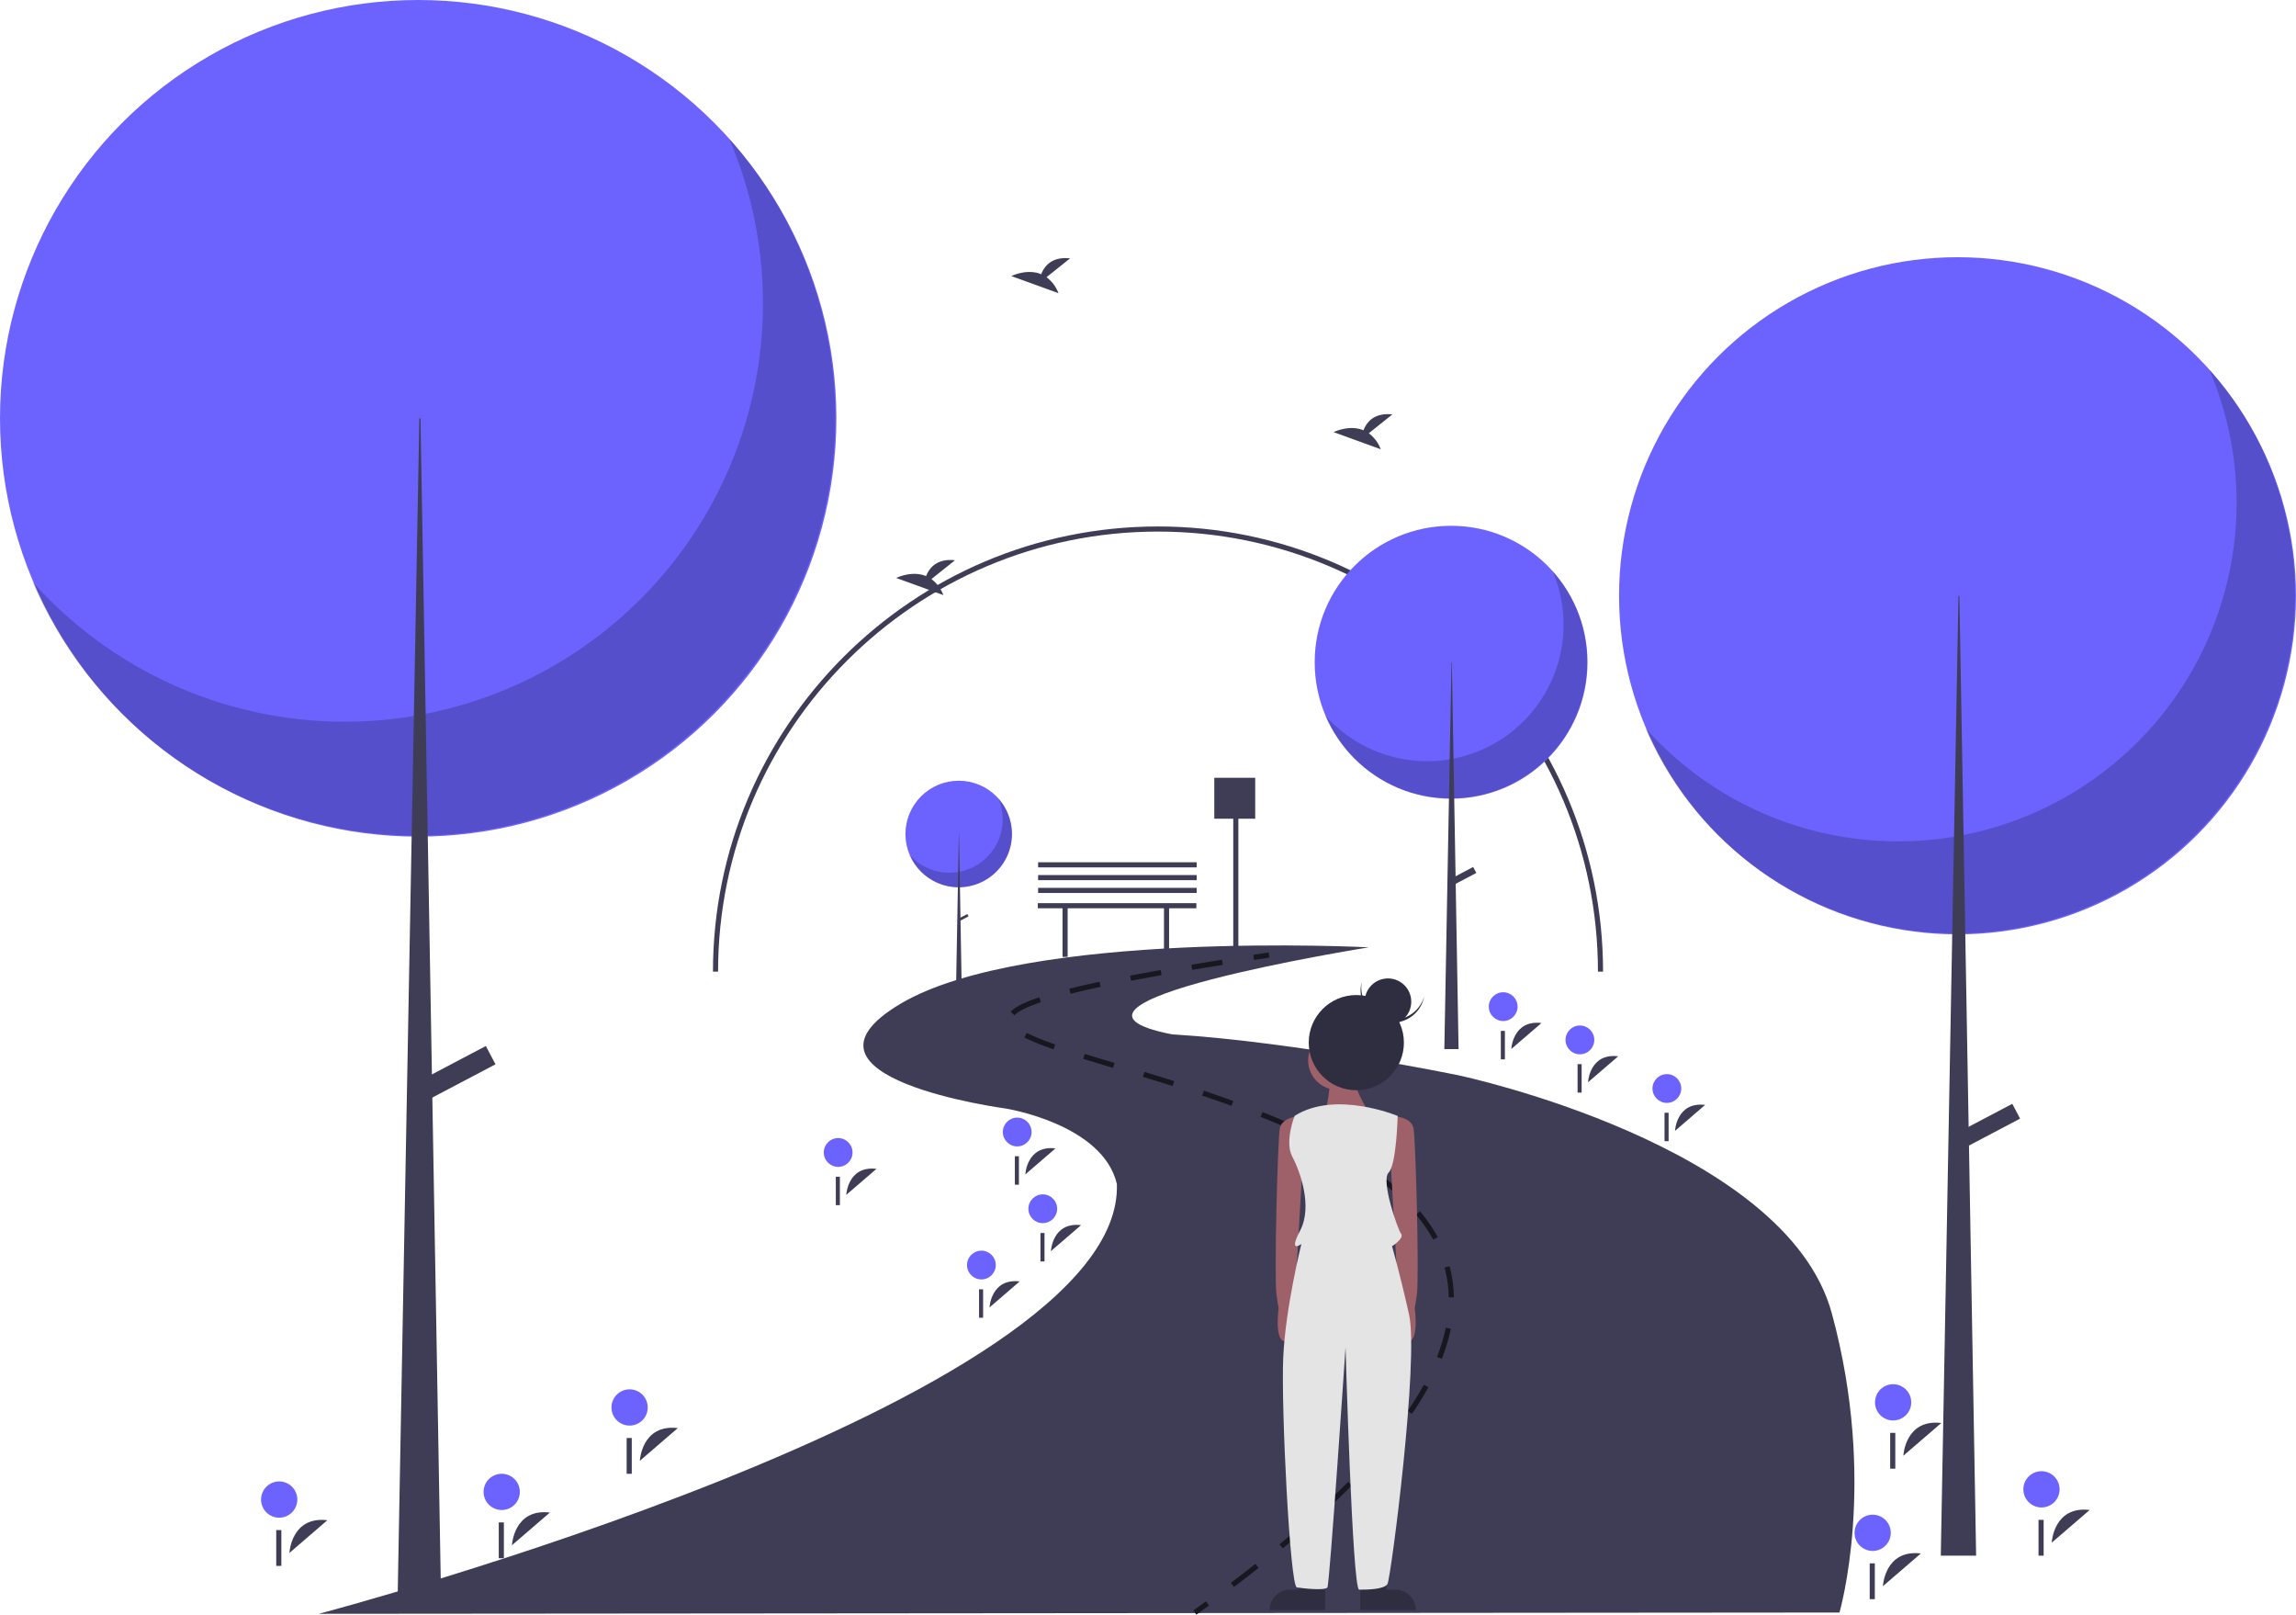 <svg id="undraw_through_the_park_lxnl" xmlns="http://www.w3.org/2000/svg" width="885.87" height="622.805" viewBox="0 0 885.87 622.805">
  <path id="Path_1192" data-name="Path 1192" d="M461.6,348.37H400.416v1.974h9.542v18.75h1.974v-18.75H449.1v18.75h1.974v-18.75H461.6Z" fill="#3f3d56"/>
  <path id="Path_1193" data-name="Path 1193" d="M484.3,300.014h-15.79V315.8h7.32v53.2H477.8V315.8h6.5Z" fill="#3f3d56"/>
  <rect id="Rectangle_106" data-name="Rectangle 106" width="61.185" height="1.974" transform="translate(400.536 342.465)" fill="#3f3d56"/>
  <rect id="Rectangle_107" data-name="Rectangle 107" width="61.185" height="1.974" transform="translate(400.536 337.531)" fill="#3f3d56"/>
  <rect id="Rectangle_108" data-name="Rectangle 108" width="61.185" height="1.974" transform="translate(400.536 332.596)" fill="#3f3d56"/>
  <path id="Path_1194" data-name="Path 1194" d="M775.577,513.38H773.6c0-93.6-76.145-169.74-169.74-169.74s-169.74,76.145-169.74,169.74H432.15c0-94.683,77.031-171.714,171.714-171.714S775.577,418.7,775.577,513.38Z" transform="translate(-157.065 -138.598)" fill="#3f3d56"/>
  <circle id="Ellipse_227" data-name="Ellipse 227" cx="161.352" cy="161.352" r="161.352" transform="translate(0 0)" fill="#6c63ff"/>
  <path id="Path_1195" data-name="Path 1195" d="M438.44,192.179a161.364,161.364,0,0,1-268.86,170.77,161.366,161.366,0,1,0,268.86-170.77Z" transform="translate(-157.065 -138.598)" opacity="0.2"/>
  <path id="Path_1196" data-name="Path 1196" d="M161.795,161.352h.443l7.979,457.459H153.373Z" fill="#3f3d56"/>
  <rect id="Rectangle_109" data-name="Rectangle 109" width="7.979" height="30.143" transform="translate(187.457 403.467) rotate(62.234)" fill="#3f3d56"/>
  <circle id="Ellipse_228" data-name="Ellipse 228" cx="130.593" cy="130.593" r="130.593" transform="translate(624.683 99.213)" fill="#6c63ff"/>
  <path id="Path_1197" data-name="Path 1197" d="M1009.485,281.178A130.6,130.6,0,0,1,791.878,419.394a130.6,130.6,0,1,0,217.607-138.216Z" transform="translate(-157.065 -138.598)" opacity="0.2"/>
  <path id="Path_1198" data-name="Path 1198" d="M755.635,229.806h.359l6.458,370.254H748.819Z" fill="#3f3d56"/>
  <rect id="Rectangle_110" data-name="Rectangle 110" width="6.458" height="24.397" transform="translate(776.405 425.769) rotate(62.234)" fill="#3f3d56"/>
  <circle id="Ellipse_229" data-name="Ellipse 229" cx="20.558" cy="20.558" r="20.558" transform="translate(349.349 301.145)" fill="#6c63ff"/>
  <path id="Path_1199" data-name="Path 1199" d="M542.265,446.57a20.56,20.56,0,0,1-34.256,21.758,20.56,20.56,0,1,0,34.257-21.758Z" transform="translate(-157.065 -138.598)" opacity="0.2"/>
  <path id="Path_1200" data-name="Path 1200" d="M369.964,321.7h.056l1.017,58.286h-2.146Z" fill="#3f3d56"/>
  <rect id="Rectangle_111" data-name="Rectangle 111" width="1.017" height="3.841" transform="translate(373.233 352.553) rotate(62.234)" fill="#3f3d56"/>
  <circle id="Ellipse_230" data-name="Ellipse 230" cx="52.631" cy="52.631" r="52.631" transform="translate(507.247 202.812)" fill="#6c63ff"/>
  <path id="Path_1201" data-name="Path 1201" d="M756.094,358.887a52.636,52.636,0,0,1-87.7,55.7,52.636,52.636,0,1,0,87.7-55.7Z" transform="translate(-157.065 -138.598)" opacity="0.2"/>
  <path id="Path_1202" data-name="Path 1202" d="M560.023,255.443h.144l2.6,149.219h-5.495Z" fill="#3f3d56"/>
  <rect id="Rectangle_112" data-name="Rectangle 112" width="2.603" height="9.832" transform="translate(568.393 334.42) rotate(62.234)" fill="#3f3d56"/>
  <path id="Path_1203" data-name="Path 1203" d="M354.588,734.636s.681-14.28,14.652-12.62" transform="translate(-157.065 -138.598)" fill="#3f3d56"/>
  <circle id="Ellipse_231" data-name="Ellipse 231" cx="6.992" cy="6.992" r="6.992" transform="translate(186.583 568.465)" fill="#6c63ff"/>
  <rect id="Rectangle_113" data-name="Rectangle 113" width="1.974" height="13.816" transform="translate(192.438 587.231)" fill="#3f3d56"/>
  <path id="Path_1204" data-name="Path 1204" d="M403.931,702.069s.681-14.28,14.652-12.62" transform="translate(-157.065 -138.598)" fill="#3f3d56"/>
  <circle id="Ellipse_232" data-name="Ellipse 232" cx="6.992" cy="6.992" r="6.992" transform="translate(235.926 535.898)" fill="#6c63ff"/>
  <rect id="Rectangle_114" data-name="Rectangle 114" width="1.974" height="13.816" transform="translate(241.781 554.665)" fill="#3f3d56"/>
  <path id="Path_1205" data-name="Path 1205" d="M552.67,591.585s.541-11.342,11.637-10.023" transform="translate(-157.065 -138.598)" fill="#3f3d56"/>
  <circle id="Ellipse_233" data-name="Ellipse 233" cx="5.554" cy="5.554" r="5.554" transform="translate(386.916 431.087)" fill="#6c63ff"/>
  <rect id="Rectangle_115" data-name="Rectangle 115" width="1.568" height="10.973" transform="translate(391.566 445.992)" fill="#3f3d56"/>
  <path id="Path_1206" data-name="Path 1206" d="M769.779,556.058s.541-11.342,11.637-10.023" transform="translate(-157.065 -138.598)" fill="#3f3d56"/>
  <circle id="Ellipse_234" data-name="Ellipse 234" cx="5.554" cy="5.554" r="5.554" transform="translate(604.026 395.56)" fill="#6c63ff"/>
  <rect id="Rectangle_116" data-name="Rectangle 116" width="1.568" height="10.973" transform="translate(608.676 410.465)" fill="#3f3d56"/>
  <path id="Path_1207" data-name="Path 1207" d="M562.539,621.19s.541-11.342,11.637-10.023" transform="translate(-157.065 -138.598)" fill="#3f3d56"/>
  <circle id="Ellipse_235" data-name="Ellipse 235" cx="5.554" cy="5.554" r="5.554" transform="translate(396.785 460.693)" fill="#6c63ff"/>
  <rect id="Rectangle_117" data-name="Rectangle 117" width="1.568" height="10.973" transform="translate(401.435 475.598)" fill="#3f3d56"/>
  <path id="Path_1208" data-name="Path 1208" d="M538.854,642.9s.541-11.342,11.637-10.023" transform="translate(-157.065 -138.598)" fill="#3f3d56"/>
  <circle id="Ellipse_236" data-name="Ellipse 236" cx="5.554" cy="5.554" r="5.554" transform="translate(373.1 482.404)" fill="#6c63ff"/>
  <rect id="Rectangle_118" data-name="Rectangle 118" width="1.568" height="10.973" transform="translate(377.75 497.309)" fill="#3f3d56"/>
  <path id="Path_1209" data-name="Path 1209" d="M803.333,574.808s.541-11.342,11.637-10.023" transform="translate(-157.065 -138.598)" fill="#3f3d56"/>
  <circle id="Ellipse_237" data-name="Ellipse 237" cx="5.554" cy="5.554" r="5.554" transform="translate(637.579 414.31)" fill="#6c63ff"/>
  <rect id="Rectangle_119" data-name="Rectangle 119" width="1.568" height="10.973" transform="translate(642.229 429.215)" fill="#3f3d56"/>
  <path id="Path_1210" data-name="Path 1210" d="M483.59,599.479s.541-11.342,11.637-10.023" transform="translate(-157.065 -138.598)" fill="#3f3d56"/>
  <circle id="Ellipse_238" data-name="Ellipse 238" cx="5.554" cy="5.554" r="5.554" transform="translate(317.836 438.982)" fill="#6c63ff"/>
  <rect id="Rectangle_120" data-name="Rectangle 120" width="1.568" height="10.973" transform="translate(322.486 453.887)" fill="#3f3d56"/>
  <path id="Path_1211" data-name="Path 1211" d="M740.174,543.228s.541-11.342,11.637-10.023" transform="translate(-157.065 -138.598)" fill="#3f3d56"/>
  <circle id="Ellipse_239" data-name="Ellipse 239" cx="5.554" cy="5.554" r="5.554" transform="translate(574.42 382.731)" fill="#6c63ff"/>
  <rect id="Rectangle_121" data-name="Rectangle 121" width="1.568" height="10.973" transform="translate(579.07 397.636)" fill="#3f3d56"/>
  <path id="Path_1212" data-name="Path 1212" d="M268.731,737.6s.681-14.28,14.652-12.62" transform="translate(-157.065 -138.598)" fill="#3f3d56"/>
  <circle id="Ellipse_240" data-name="Ellipse 240" cx="6.992" cy="6.992" r="6.992" transform="translate(100.727 571.425)" fill="#6c63ff"/>
  <rect id="Rectangle_122" data-name="Rectangle 122" width="1.974" height="13.816" transform="translate(106.581 590.192)" fill="#3f3d56"/>
  <path id="Path_1213" data-name="Path 1213" d="M948.678,733.649s.682-14.28,14.652-12.62" transform="translate(-157.065 -138.598)" fill="#3f3d56"/>
  <circle id="Ellipse_241" data-name="Ellipse 241" cx="6.992" cy="6.992" r="6.992" transform="translate(780.674 567.478)" fill="#6c63ff"/>
  <rect id="Rectangle_123" data-name="Rectangle 123" width="1.974" height="13.816" transform="translate(786.528 586.244)" fill="#3f3d56"/>
  <path id="Path_1214" data-name="Path 1214" d="M891.44,700.1s.682-14.28,14.652-12.62" transform="translate(-157.065 -138.598)" fill="#3f3d56"/>
  <circle id="Ellipse_242" data-name="Ellipse 242" cx="6.992" cy="6.992" r="6.992" transform="translate(723.436 533.924)" fill="#6c63ff"/>
  <rect id="Rectangle_124" data-name="Rectangle 124" width="1.974" height="13.816" transform="translate(729.29 552.691)" fill="#3f3d56"/>
  <path id="Path_1215" data-name="Path 1215" d="M883.546,750.425s.682-14.28,14.652-12.62" transform="translate(-157.065 -138.598)" fill="#3f3d56"/>
  <circle id="Ellipse_243" data-name="Ellipse 243" cx="6.992" cy="6.992" r="6.992" transform="translate(715.541 584.254)" fill="#6c63ff"/>
  <rect id="Rectangle_125" data-name="Rectangle 125" width="1.974" height="13.816" transform="translate(721.395 603.021)" fill="#3f3d56"/>
  <path id="Path_1216" data-name="Path 1216" d="M280.091,761.083s310.861-81.909,307.9-165.793c-5.428-23.191-42.928-29.112-42.928-29.112s-88.818-11.842-40.461-40.461,180.6-21.711,180.6-21.711-136.187,21.711-75.988,33.553c48.356,2.961,110.528,15.79,110.528,15.79s126.318,26.645,144.082,91.778,2.961,115.463,2.961,115.463Z" transform="translate(-157.065 -138.598)" fill="#3f3d56"/>
  <path id="Path_1217" data-name="Path 1217" d="M618.673,761.4l-1.164-1.627q2.467-1.764,4.859-3.508l1.178,1.617Q621.144,759.632,618.673,761.4Z" transform="translate(-157.065 -138.598)" fill="#17181f"/>
  <path id="Path_1218" data-name="Path 1218" d="M633.183,750.728l-1.207-1.594c3.231-2.447,6.414-4.909,9.46-7.317l1.24,1.568C639.619,745.8,636.425,748.273,633.183,750.728Zm18.823-14.9-1.277-1.539c3.128-2.6,6.187-5.21,9.091-7.761l1.32,1.5C658.222,730.595,655.148,733.219,652.006,735.829Zm18.032-15.869-1.369-1.459c2.985-2.8,5.863-5.6,8.555-8.332l1.424,1.4C675.939,714.32,673.041,717.142,670.038,719.96ZM686.9,702.819l-1.488-1.336c2.742-3.055,5.336-6.114,7.709-9.093l1.564,1.246C692.284,696.645,689.665,699.735,686.9,702.819Zm14.953-18.867-1.652-1.127c2.325-3.407,4.423-6.809,6.234-10.109l1.754.963C706.343,677.035,704.211,680.492,701.85,683.952Zm11.5-21.214-1.861-.73a69.364,69.364,0,0,0,3.4-11.29l1.959.4a71.234,71.234,0,0,1-3.493,11.618Zm2.67-23.7a47.111,47.111,0,0,0-1.608-11.507l1.932-.521a49.174,49.174,0,0,1,1.677,12Zm-5.983-22.3a60.321,60.321,0,0,0-6.656-9.664l1.533-1.283a62.281,62.281,0,0,1,6.877,9.986Zm-14.92-18.1a108.358,108.358,0,0,0-9.326-7.348l1.154-1.633a110.091,110.091,0,0,1,9.5,7.484ZM675.768,584.85c-3.271-1.923-6.8-3.842-10.487-5.7l.9-1.785c3.726,1.88,7.292,3.819,10.6,5.764Zm-21.3-10.814c-3.481-1.547-7.189-3.1-11.021-4.628l.74-1.857c3.855,1.533,7.588,3.1,11.094,4.657Zm-22.235-8.879c-3.563-1.292-7.373-2.618-11.321-3.941l.635-1.9c3.964,1.329,7.789,2.66,11.368,3.957ZM609.5,557.51c-3.485-1.1-7.237-2.257-11.471-3.539l.58-1.914c4.241,1.284,8,2.444,11.493,3.545Zm-22.979-6.993c-4.046-1.21-7.9-2.366-11.515-3.479l.589-1.912c3.606,1.112,7.458,2.267,11.5,3.475Zm-22.984-7.187a95.054,95.054,0,0,1-11.264-4.534l.9-1.787a92.759,92.759,0,0,0,11.019,4.431Zm-15.1-13.11-1.426-1.4c1.823-1.853,5.43-3.665,11.025-5.542l.636,1.9c-5.217,1.749-8.661,3.448-10.235,5.048Zm21.677-8.306-.483-1.941c3.459-.861,7.4-1.763,11.712-2.679l.415,1.957c-4.29.91-8.207,1.807-11.643,2.663Zm23.37-5.019-.375-1.965c3.685-.7,7.654-1.434,11.8-2.168l.35,1.969c-4.135.734-8.095,1.461-11.771,2.164Zm23.569-4.2-.33-1.973q5.653-.948,11.831-1.938l.316,1.975Q622.7,511.754,617.054,512.7Z" transform="translate(-157.065 -138.598)" fill="#17181f"/>
  <path id="Path_1219" data-name="Path 1219" d="M640.931,508.865l-.307-1.977q2.917-.451,5.936-.911l.3,1.977Q643.843,508.414,640.931,508.865Z" transform="translate(-157.065 -138.598)" fill="#17181f"/>
  <path id="Path_1220" data-name="Path 1220" d="M685.194,305.717l9.085-7.266c-7.058-.779-9.957,3.07-11.144,6.117-5.514-2.289-11.516.711-11.516.711l18.177,6.6a13.755,13.755,0,0,0-4.6-6.161Z" transform="translate(-157.065 -138.598)" fill="#3f3d56"/>
  <path id="Path_1221" data-name="Path 1221" d="M516.441,361.968l9.085-7.266c-7.058-.779-9.957,3.07-11.144,6.117-5.514-2.289-11.516.711-11.516.711l18.177,6.6a13.755,13.755,0,0,0-4.6-6.161Z" transform="translate(-157.065 -138.598)" fill="#3f3d56"/>
  <path id="Path_1222" data-name="Path 1222" d="M560.85,245.518l9.085-7.266c-7.058-.779-9.957,3.07-11.144,6.117-5.514-2.289-11.516.711-11.516.711l18.177,6.6a13.755,13.755,0,0,0-4.6-6.161Z" transform="translate(-157.065 -138.598)" fill="#3f3d56"/>
  <path id="Path_1223" data-name="Path 1223" d="M659.609,569.04s-7.869,0-8.743,4.809-2.186,57.267-1.311,63.824.874,5.246.874,5.246-1.743,12.461,2.189,13.006,3.931-14.318,3.931-14.318l3.06-53.333Z" transform="translate(-157.065 -138.598)" fill="#9e616a"/>
  <path id="Path_1224" data-name="Path 1224" d="M693.707,569.04s7.869,0,8.743,4.809,2.186,57.267,1.311,63.824-.874,5.246-.874,5.246,1.743,12.461-2.189,13.006-3.931-14.318-3.931-14.318l-3.06-53.333Z" transform="translate(-157.065 -138.598)" fill="#9e616a"/>
  <path id="Path_1225" data-name="Path 1225" d="M658.3,751.77h-3.5a7.869,7.869,0,0,0-7.869,7.869h21.42V749.584H658.3Z" transform="translate(-157.065 -138.598)" fill="#2f2e41"/>
  <path id="Path_1226" data-name="Path 1226" d="M691.958,751.77h3.5a7.869,7.869,0,0,1,7.869,7.869H681.9V749.584h10.055Z" transform="translate(-157.065 -138.598)" fill="#2f2e41"/>
  <circle id="Ellipse_244" data-name="Ellipse 244" cx="11.366" cy="11.366" r="11.366" transform="translate(504.73 397.655)" fill="#9e616a"/>
  <path id="Path_1227" data-name="Path 1227" d="M670.538,553.739s-1.311,14.426-3.06,15.737,18.36-.874,18.36-.874-6.994-10.492-5.683-13.989S670.538,553.739,670.538,553.739Z" transform="translate(-157.065 -138.598)" fill="#9e616a"/>
  <path id="Path_1228" data-name="Path 1228" d="M696.33,569.04s-24.043-10.055-39.781,0c0,0-3.934,10.055-.874,15.737s7.869,19.235,3.06,28.415.437,5.246.437,5.246-6.12,24.481-6.994,43.715,2.623,88.3,5.246,88.742,10.929,1.311,11.8,0,6.994-92.676,6.994-92.676,2.623,93.551,5.246,93.551,9.617,0,10.929-2.186,12.24-86.556,8.306-104.042-6.557-26.229-6.557-26.229,4.809-3.06,3.5-4.809-7.869-20.546-4.809-23.606S696.33,569.04,696.33,569.04Z" transform="translate(-157.065 -138.598)" fill="#e4e4e4"/>
  <circle id="Ellipse_245" data-name="Ellipse 245" cx="18.36" cy="18.36" r="18.36" transform="translate(504.948 383.811)" fill="#2f2e41"/>
  <path id="Path_1229" data-name="Path 1229" d="M691.839,531.578a12.368,12.368,0,0,1-9.332-14.293c-.054.188-.1.378-.149.57a12.368,12.368,0,0,0,24.081,5.658c.045-.192.084-.385.12-.577A12.368,12.368,0,0,1,691.839,531.578Z" transform="translate(-157.065 -138.598)" fill="#2f2e41"/>
  <circle id="Ellipse_246" data-name="Ellipse 246" cx="8.985" cy="8.985" r="8.985" transform="translate(526.536 377.402)" fill="#2f2e41"/>
</svg>
